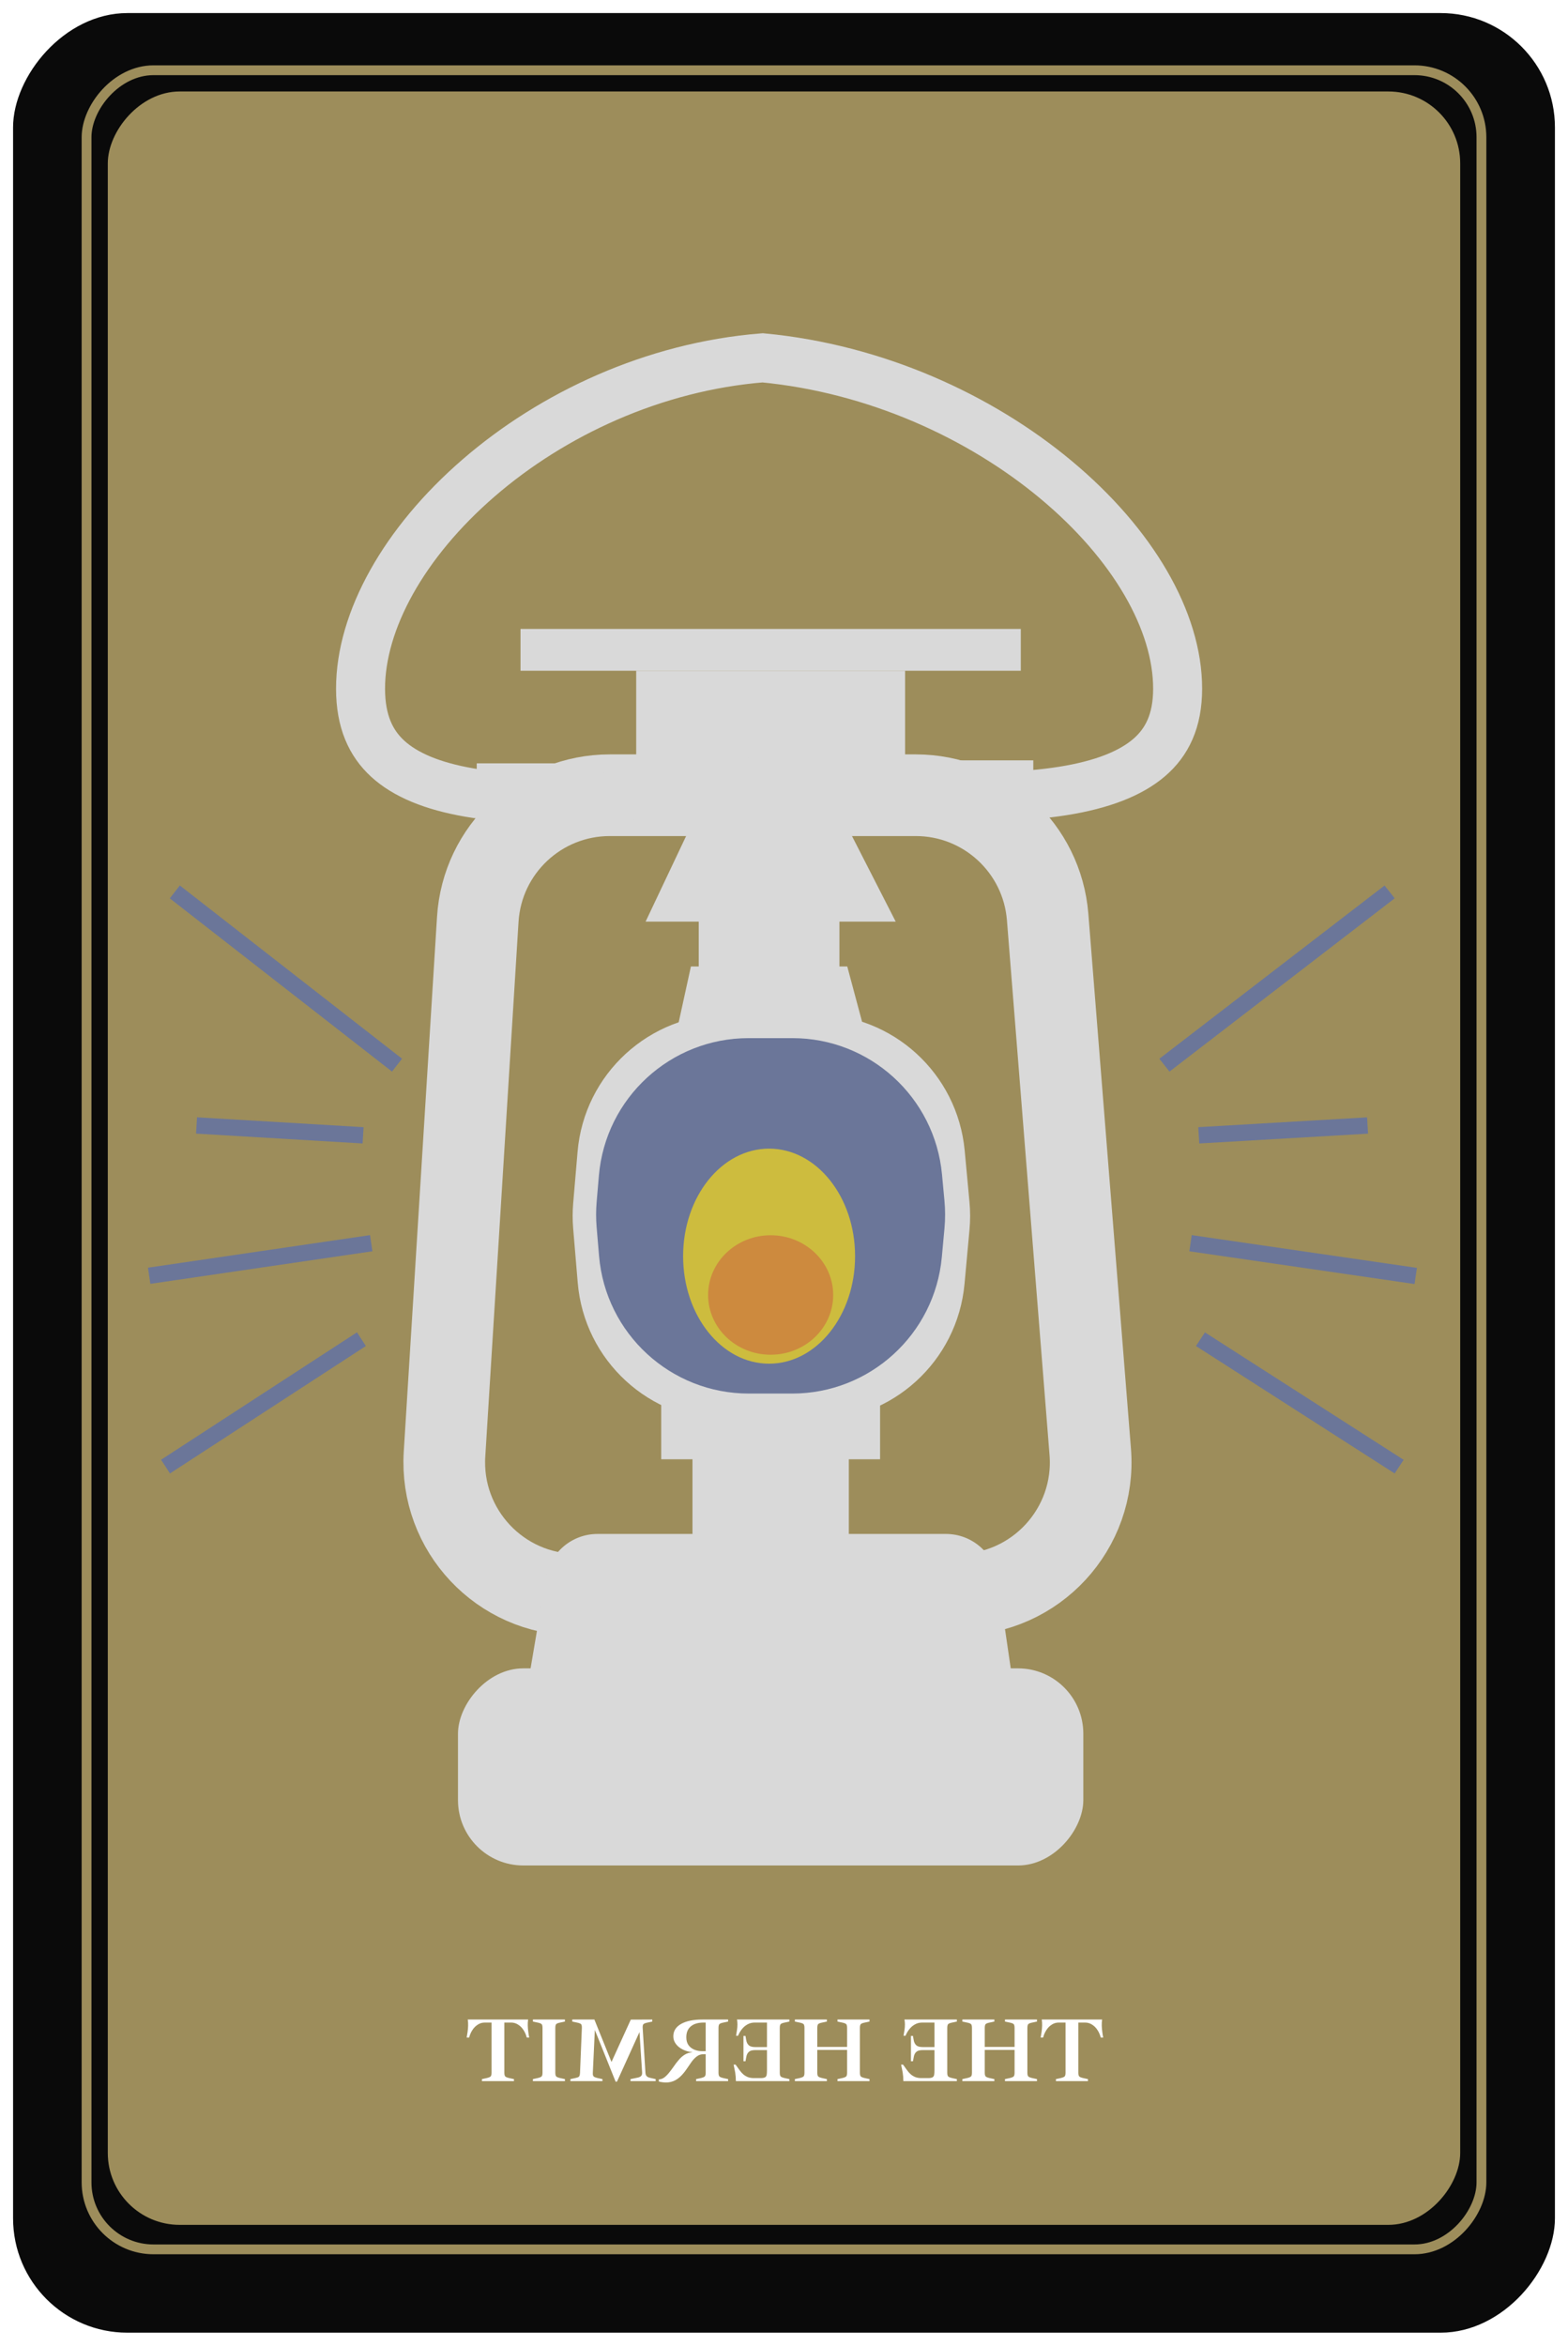 <svg width="480" height="718" viewBox="0 0 480 718" fill="none" xmlns="http://www.w3.org/2000/svg">
<g filter="url(#filter0_d_180_3)">
<rect width="472" height="710" rx="35" transform="matrix(-1 0 0 1 476 0)" fill="#0A0A0A"/>
</g>
<rect width="414" height="653" rx="22" transform="matrix(-1 0 0 1 447 28)" fill="#9D8D5B"/>
<rect x="-1.5" y="1.5" width="427" height="667" rx="20.5" transform="matrix(-1 0 0 1 452 20)" stroke="#9D8D5B" stroke-width="3"/>
<path d="M333.044 637V636.384L331.616 636.076C330.963 635.927 330.552 635.759 330.384 635.572C330.197 635.385 330.104 635.003 330.104 634.424V619.08H332.148C332.951 619.08 333.679 619.295 334.332 619.724C334.985 620.135 335.536 620.695 335.984 621.404C336.432 622.095 336.759 622.851 336.964 623.672H337.72C337.608 623.168 337.515 622.599 337.44 621.964C337.347 621.311 337.291 620.657 337.272 620.004C337.253 619.332 337.291 618.716 337.384 618.156H318.904C318.997 618.716 319.035 619.332 319.016 620.004C318.997 620.657 318.941 621.311 318.848 621.964C318.755 622.599 318.661 623.168 318.568 623.672H319.324C319.529 622.851 319.856 622.095 320.304 621.404C320.752 620.695 321.303 620.135 321.956 619.724C322.591 619.295 323.319 619.08 324.14 619.08H326.184V634.424C326.184 635.003 326.091 635.385 325.904 635.572C325.717 635.759 325.307 635.927 324.672 636.076L323.244 636.384V637H333.044ZM304.397 637V636.384L302.969 636.076C302.316 635.927 301.905 635.759 301.737 635.572C301.55 635.385 301.457 635.003 301.457 634.424V620.732C301.457 620.135 301.55 619.743 301.737 619.556C301.905 619.369 302.316 619.211 302.969 619.08L304.397 618.772V618.156H294.597V618.772L296.025 619.08C296.66 619.211 297.07 619.369 297.257 619.556C297.444 619.743 297.537 620.135 297.537 620.732V634.424C297.537 635.003 297.444 635.385 297.257 635.572C297.07 635.759 296.66 635.927 296.025 636.076L294.597 636.384V637H304.397ZM317.445 637V636.384L316.017 636.076C315.364 635.927 314.953 635.759 314.785 635.572C314.598 635.385 314.505 635.003 314.505 634.424V620.732C314.505 620.135 314.598 619.743 314.785 619.556C314.953 619.369 315.364 619.211 316.017 619.08L317.445 618.772V618.156H307.645V618.772L309.073 619.08C309.708 619.211 310.118 619.369 310.305 619.556C310.492 619.743 310.585 620.135 310.585 620.732V634.424C310.585 635.003 310.492 635.385 310.305 635.572C310.118 635.759 309.708 635.927 309.073 636.076L307.645 636.384V637H317.445ZM311.089 627.452V626.528H300.337V627.452H311.089ZM292.918 637V636.384L291.49 636.076C290.836 635.927 290.426 635.759 290.258 635.572C290.071 635.385 289.978 635.003 289.978 634.424V620.732C289.978 620.135 290.071 619.743 290.258 619.556C290.426 619.369 290.836 619.211 291.49 619.08L292.918 618.772V618.156H276.874C276.93 618.417 276.967 618.679 276.986 618.94C277.004 619.183 277.014 619.435 277.014 619.696C277.014 620.275 276.967 620.844 276.874 621.404C276.78 621.945 276.687 622.515 276.594 623.112H277.21C277.508 622.365 277.9 621.693 278.386 621.096C278.871 620.48 279.44 619.995 280.094 619.64C280.747 619.267 281.494 619.08 282.334 619.08H286.058V626.584H282.474C281.54 626.584 280.878 626.397 280.486 626.024C280.075 625.651 279.814 625.128 279.702 624.456L279.478 623.168H278.862V630.924H279.478L279.73 629.58C279.842 628.927 280.094 628.423 280.486 628.068C280.878 627.695 281.522 627.508 282.418 627.508H286.058V633.668C286.058 634.209 286.03 634.667 285.974 635.04C285.918 635.395 285.759 635.656 285.498 635.824C285.218 635.992 284.76 636.076 284.126 636.076H282.054C281.382 636.076 280.784 635.983 280.262 635.796C279.739 635.591 279.263 635.311 278.834 634.956C278.404 634.583 278.012 634.144 277.658 633.64L276.454 631.96H275.838C276.024 632.781 276.192 633.612 276.342 634.452C276.472 635.292 276.538 636.141 276.538 637H292.918ZM253.128 637V636.384L251.7 636.076C251.046 635.927 250.636 635.759 250.468 635.572C250.281 635.385 250.188 635.003 250.188 634.424V620.732C250.188 620.135 250.281 619.743 250.468 619.556C250.636 619.369 251.046 619.211 251.7 619.08L253.128 618.772V618.156H243.328V618.772L244.756 619.08C245.39 619.211 245.801 619.369 245.988 619.556C246.174 619.743 246.268 620.135 246.268 620.732V634.424C246.268 635.003 246.174 635.385 245.988 635.572C245.801 635.759 245.39 635.927 244.756 636.076L243.328 636.384V637H253.128ZM266.176 637V636.384L264.748 636.076C264.094 635.927 263.684 635.759 263.516 635.572C263.329 635.385 263.236 635.003 263.236 634.424V620.732C263.236 620.135 263.329 619.743 263.516 619.556C263.684 619.369 264.094 619.211 264.748 619.08L266.176 618.772V618.156H256.376V618.772L257.804 619.08C258.438 619.211 258.849 619.369 259.036 619.556C259.222 619.743 259.316 620.135 259.316 620.732V634.424C259.316 635.003 259.222 635.385 259.036 635.572C258.849 635.759 258.438 635.927 257.804 636.076L256.376 636.384V637H266.176ZM259.82 627.452V626.528H249.068V627.452H259.82ZM241.648 637V636.384L240.22 636.076C239.567 635.927 239.156 635.759 238.988 635.572C238.802 635.385 238.708 635.003 238.708 634.424V620.732C238.708 620.135 238.802 619.743 238.988 619.556C239.156 619.369 239.567 619.211 240.22 619.08L241.648 618.772V618.156H225.604C225.66 618.417 225.698 618.679 225.716 618.94C225.735 619.183 225.744 619.435 225.744 619.696C225.744 620.275 225.698 620.844 225.604 621.404C225.511 621.945 225.418 622.515 225.324 623.112H225.94C226.239 622.365 226.631 621.693 227.116 621.096C227.602 620.48 228.171 619.995 228.824 619.64C229.478 619.267 230.224 619.08 231.064 619.08H234.788V626.584H231.204C230.271 626.584 229.608 626.397 229.216 626.024C228.806 625.651 228.544 625.128 228.432 624.456L228.208 623.168H227.592V630.924H228.208L228.46 629.58C228.572 628.927 228.824 628.423 229.216 628.068C229.608 627.695 230.252 627.508 231.148 627.508H234.788V633.668C234.788 634.209 234.76 634.667 234.704 635.04C234.648 635.395 234.49 635.656 234.228 635.824C233.948 635.992 233.491 636.076 232.856 636.076H230.784C230.112 636.076 229.515 635.983 228.992 635.796C228.47 635.591 227.994 635.311 227.564 634.956C227.135 634.583 226.743 634.144 226.388 633.64L225.184 631.96H224.568C224.755 632.781 224.923 633.612 225.072 634.452C225.203 635.292 225.268 636.141 225.268 637H241.648ZM203.906 637.42C204.69 637.42 205.437 637.28 206.146 637C206.856 636.72 207.546 636.272 208.218 635.656C208.89 635.04 209.562 634.237 210.234 633.248C210.701 632.539 211.177 631.848 211.662 631.176C212.148 630.485 212.689 629.916 213.286 629.468C213.865 629.001 214.565 628.768 215.386 628.768H216.03V634.424C216.03 635.003 215.937 635.385 215.75 635.572C215.564 635.759 215.153 635.927 214.518 636.076L213.09 636.384V637H222.89V636.384L221.462 636.076C220.809 635.927 220.398 635.759 220.23 635.572C220.044 635.385 219.95 635.003 219.95 634.424V620.732C219.95 620.135 220.044 619.743 220.23 619.556C220.398 619.369 220.809 619.211 221.462 619.08L222.89 618.772V618.156H215.05C212.25 618.156 210.066 618.604 208.498 619.5C206.912 620.396 206.118 621.665 206.118 623.308C206.118 624.167 206.389 624.951 206.93 625.66C207.453 626.351 208.153 626.911 209.03 627.34C209.908 627.769 210.869 628.04 211.914 628.152V628.208C211.056 628.245 210.29 628.479 209.618 628.908C208.946 629.319 208.34 629.851 207.798 630.504C207.238 631.139 206.716 631.82 206.23 632.548C205.745 633.239 205.26 633.883 204.774 634.48C204.289 635.077 203.794 635.563 203.29 635.936C202.768 636.291 202.236 636.468 201.694 636.468V637.14C202.441 637.327 203.178 637.42 203.906 637.42ZM216.03 627.844H215.05C214.154 627.844 213.333 627.695 212.586 627.396C211.821 627.079 211.214 626.612 210.766 625.996C210.318 625.361 210.094 624.559 210.094 623.588C210.094 622.113 210.561 620.993 211.494 620.228C212.409 619.463 213.716 619.08 215.414 619.08H216.03V627.844ZM188.871 637.168L195.759 621.992L196.571 634.424C196.589 634.891 196.468 635.245 196.207 635.488C195.945 635.712 195.563 635.871 195.059 635.964L193.015 636.384V637H200.715V636.384L199.091 636.02C198.755 635.945 198.484 635.852 198.279 635.74C198.055 635.609 197.887 635.441 197.775 635.236C197.663 635.031 197.597 634.76 197.579 634.424L196.739 620.732C196.701 620.135 196.785 619.743 196.991 619.556C197.177 619.369 197.597 619.211 198.251 619.08L199.679 618.772V618.156L193.099 618.184L187.191 631.148L181.955 618.156H175.179V618.772L176.607 619.08C177.241 619.211 177.661 619.369 177.867 619.556C178.053 619.743 178.137 620.135 178.119 620.732L177.559 634.424C177.54 634.816 177.493 635.115 177.419 635.32C177.344 635.525 177.204 635.684 176.999 635.796C176.793 635.889 176.476 635.983 176.047 636.076L174.619 636.384V637H184.419V636.384L182.991 636.076C182.337 635.927 181.917 635.759 181.731 635.572C181.525 635.385 181.441 635.003 181.479 634.424L182.095 621.348L188.451 637.168H188.871ZM172.933 637V636.384L171.505 636.076C170.852 635.927 170.441 635.759 170.273 635.572C170.087 635.385 169.993 635.003 169.993 634.424V620.732C169.993 620.135 170.087 619.743 170.273 619.556C170.441 619.369 170.852 619.211 171.505 619.08L172.933 618.772V618.156H163.133V618.772L164.561 619.08C165.196 619.211 165.607 619.369 165.793 619.556C165.98 619.743 166.073 620.135 166.073 620.732V634.424C166.073 635.003 165.98 635.385 165.793 635.572C165.607 635.759 165.196 635.927 164.561 636.076L163.133 636.384V637H172.933ZM157.333 637V636.384L155.905 636.076C155.252 635.927 154.841 635.759 154.673 635.572C154.486 635.385 154.393 635.003 154.393 634.424V619.08H156.437C157.24 619.08 157.968 619.295 158.621 619.724C159.274 620.135 159.825 620.695 160.273 621.404C160.721 622.095 161.048 622.851 161.253 623.672H162.009C161.897 623.168 161.804 622.599 161.729 621.964C161.636 621.311 161.58 620.657 161.561 620.004C161.542 619.332 161.58 618.716 161.673 618.156H143.193C143.286 618.716 143.324 619.332 143.305 620.004C143.286 620.657 143.23 621.311 143.137 621.964C143.044 622.599 142.95 623.168 142.857 623.672H143.613C143.818 622.851 144.145 622.095 144.593 621.404C145.041 620.695 145.592 620.135 146.245 619.724C146.88 619.295 147.608 619.08 148.429 619.08H150.473V634.424C150.473 635.003 150.38 635.385 150.193 635.572C150.006 635.759 149.596 635.927 148.961 636.076L147.533 636.384V637H157.333Z" fill="white"/>
<path d="M280.333 243.406H186.682C165.291 243.406 147.588 260.042 146.26 281.392L136.077 445.09C134.627 468.401 153.143 488.104 176.499 488.104H293.379C317.015 488.104 335.629 467.948 333.751 444.387L320.705 280.689C319.027 259.636 301.453 243.406 280.333 243.406Z" stroke="#D9D9D9" stroke-width="25"/>
<path d="M295.313 352.182C293.112 328.53 273.264 310.444 249.511 310.444H222.643C198.753 310.444 178.84 328.731 176.809 352.534L175.467 368.274C175.246 370.856 175.245 373.453 175.462 376.037L176.857 392.633C178.86 416.46 198.784 434.78 222.695 434.78H249.454C273.231 434.78 293.09 416.658 295.262 392.98L296.783 376.387C297.041 373.571 297.04 370.738 296.778 367.924L295.313 352.182Z" fill="#D9D9D9"/>
<path d="M305.394 483.205C304.245 475.346 297.505 469.521 289.563 469.521H182.911C175.105 469.521 168.439 475.153 167.135 482.849L162.026 513.016C160.373 522.781 167.898 531.688 177.802 531.688H293.975C303.733 531.688 311.219 523.028 309.807 513.373L305.394 483.205Z" fill="#D9D9D9"/>
<rect width="191.429" height="60.339" rx="20" transform="matrix(-1 0 0 1 331.629 510.661)" fill="#D9D9D9"/>
<rect width="47.857" height="58.511" transform="matrix(-1 0 0 1 259.843 421.98)" fill="#D9D9D9"/>
<rect width="67" height="24.684" transform="matrix(-1 0 0 1 269.414 421.98)" fill="#D9D9D9"/>
<path d="M288.367 359.479C286.158 335.835 266.314 317.758 242.567 317.758H229.167C205.284 317.758 185.373 336.037 183.335 359.833L182.648 367.859C182.426 370.452 182.424 373.059 182.643 375.652L183.383 384.42C185.393 408.241 205.314 426.552 229.22 426.552H242.51C266.281 426.552 286.137 408.44 288.316 384.769L289.123 376.003C289.383 373.177 289.381 370.333 289.117 367.507L288.367 359.479Z" fill="#6B7699"/>
<ellipse cx="26.321" cy="32.912" rx="26.321" ry="32.912" transform="matrix(-1 0 0 1 261.757 351.585)" fill="#CDBC3E"/>
<ellipse cx="19.143" cy="18.285" rx="19.143" ry="18.285" transform="matrix(-1 0 0 1 255.057 378.097)" fill="#CD8A3E"/>
<path d="M254.578 243.706H215.814L197.628 282.103H274.2L254.578 243.706Z" fill="#D9D9D9"/>
<rect width="43.071" height="20.113" transform="matrix(-1 0 0 1 256.971 277.532)" fill="#D9D9D9"/>
<path d="M259.364 295.817H211.507L207.2 315.473H264.629L259.364 295.817Z" fill="#D9D9D9"/>
<rect width="82.314" height="31.084" transform="matrix(-1 0 0 1 277.071 205.308)" fill="#D9D9D9"/>
<rect width="153.143" height="12.799" transform="matrix(-1 0 0 1 312.486 192.509)" fill="#D9D9D9"/>
<path d="M232.496 238.939L233.454 238.806L234.415 238.922C269.024 243.077 301.614 245.894 325.422 242.097C337.286 240.205 346.067 236.794 351.79 231.875C357.192 227.232 360.5 220.714 360.5 210.793C360.5 190.144 346.876 166.511 323.239 146.821C299.95 127.422 267.994 112.808 233.466 109.527C200.038 112.215 169.11 126.753 146.541 146.267C123.647 166.062 110.371 190.023 110.371 210.793C110.371 220.868 113.554 227.516 118.668 232.214C124.045 237.153 132.316 240.629 143.627 242.577C166.376 246.497 197.945 243.709 232.496 238.939Z" stroke="#D9D9D9" stroke-width="15"/>
<rect width="26.8" height="19.199" transform="matrix(-1 0 0 1 172.743 233.649)" fill="#D9D9D9"/>
<rect width="26.8" height="19.199" transform="matrix(-1 0 0 1 316.314 232.735)" fill="#D9D9D9"/>
<line y1="-2.5" x2="86.215" y2="-2.5" transform="matrix(-0.789 -0.615 -0.615 0.789 120 328)" stroke="#6B7699" stroke-width="5"/>
<line y1="-2.5" x2="71.561" y2="-2.5" transform="matrix(-0.838 0.545 0.545 0.838 112 412)" stroke="#6B7699" stroke-width="5"/>
<line y1="-2.5" x2="68.731" y2="-2.5" transform="matrix(-0.989 0.145 0.145 0.989 114 383)" stroke="#6B7699" stroke-width="5"/>
<line y1="-2.5" x2="51.088" y2="-2.5" transform="matrix(-0.998 -0.059 -0.059 0.998 111 350)" stroke="#6B7699" stroke-width="5"/>
<line y1="-2.5" x2="86.942" y2="-2.5" transform="matrix(0.793 -0.61 0.62 0.785 358 328)" stroke="#6B7699" stroke-width="5"/>
<line y1="-2.5" x2="72.242" y2="-2.5" transform="matrix(0.842 0.54 -0.55 0.835 366.108 412)" stroke="#6B7699" stroke-width="5"/>
<line y1="-2.5" x2="69.641" y2="-2.5" transform="matrix(0.99 0.144 -0.147 0.989 364.081 383)" stroke="#6B7699" stroke-width="5"/>
<line y1="-2.5" x2="51.776" y2="-2.5" transform="matrix(0.998 -0.058 0.06 0.998 367.122 350)" stroke="#6B7699" stroke-width="5"/>
<defs>
<filter id="filter0_d_180_3" x="0" y="0" width="480" height="718" filterUnits="userSpaceOnUse" color-interpolation-filters="sRGB">
<feFlood flood-opacity="0" result="BackgroundImageFix"/>
<feColorMatrix in="SourceAlpha" type="matrix" values="0 0 0 0 0 0 0 0 0 0 0 0 0 0 0 0 0 0 127 0" result="hardAlpha"/>
<feOffset dy="4"/>
<feGaussianBlur stdDeviation="2"/>
<feComposite in2="hardAlpha" operator="out"/>
<feColorMatrix type="matrix" values="0 0 0 0 0 0 0 0 0 0 0 0 0 0 0 0 0 0 0.25 0"/>
<feBlend mode="normal" in2="BackgroundImageFix" result="effect1_dropShadow_180_3"/>
<feBlend mode="normal" in="SourceGraphic" in2="effect1_dropShadow_180_3" result="shape"/>
</filter>
</defs>
</svg>
